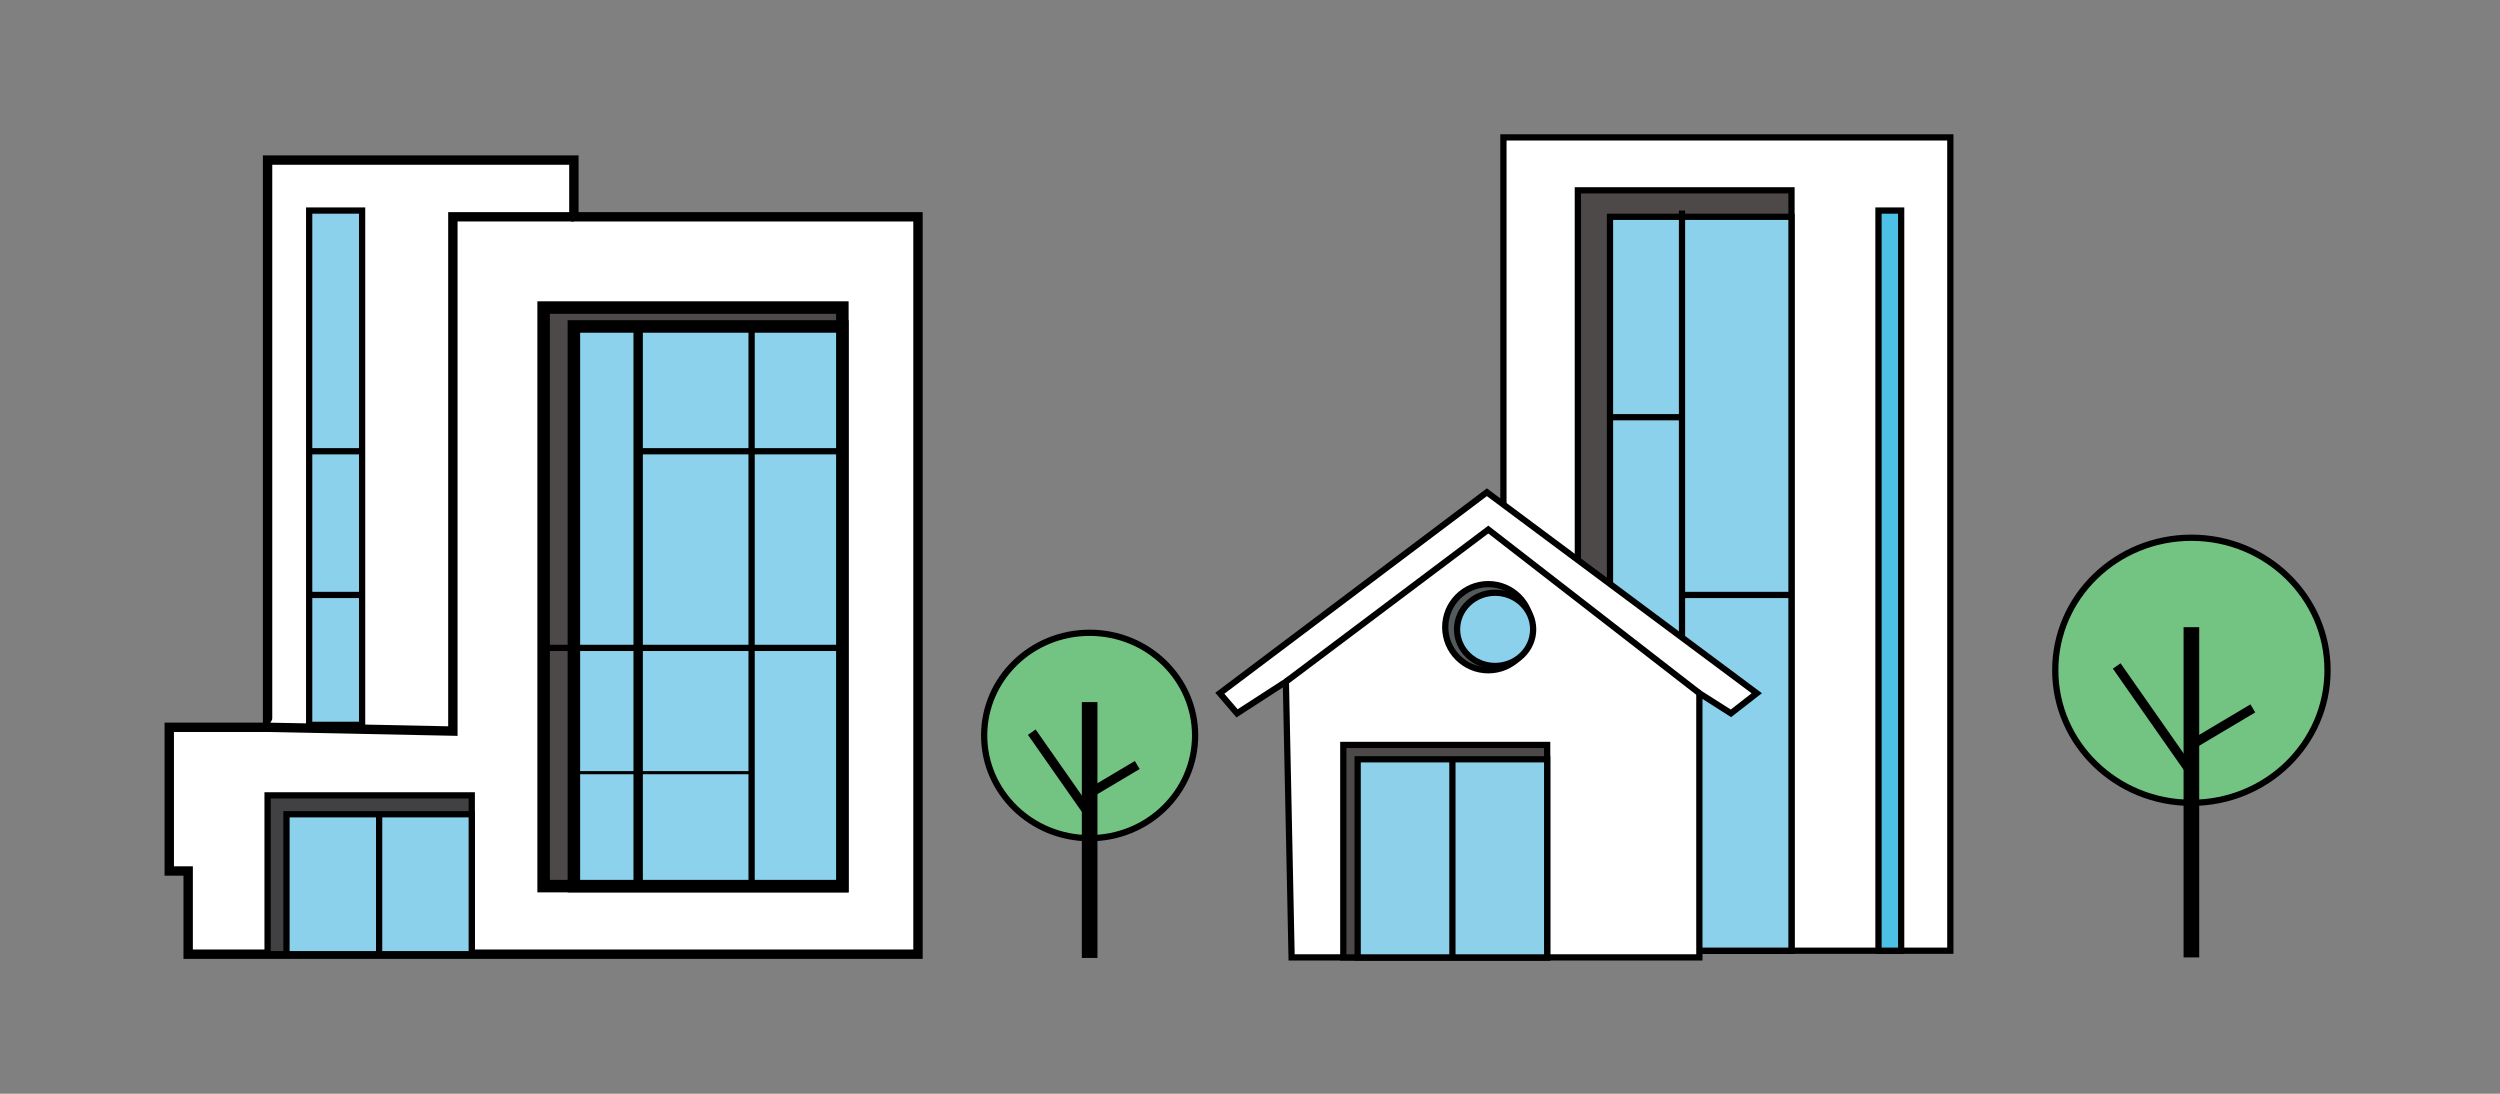 <?xml version="1.0" encoding="utf-8"?>
<!-- Generator: Adobe Illustrator 16.0.0, SVG Export Plug-In . SVG Version: 6.00 Build 0)  -->
<!DOCTYPE svg PUBLIC "-//W3C//DTD SVG 1.1//EN" "http://www.w3.org/Graphics/SVG/1.1/DTD/svg11.dtd">
<svg version="1.1" id="Layer_1" xmlns="http://www.w3.org/2000/svg" xmlns:xlink="http://www.w3.org/1999/xlink" x="0px" y="0px"
	 width="800px" height="350px" viewBox="0 0 800 350" enable-background="new 0 0 800 350" xml:space="preserve">
<rect x="0" y="0" width="800" height="350" fill="#808080" stroke="none"/>
<g>
	<polygon fill="#FFFFFF" stroke="#000000" stroke-width="3" stroke-miterlimit="10" points="293.757,69.377 183.641,69.377 
		183.641,51.226 85.625,51.226 85.625,232.736 54.164,232.736 54.164,278.719 60.214,278.719 60.214,305.34 293.757,305.34 	"/>
	<polyline fill="#FFFFFF" stroke="#000000" stroke-width="3" stroke-miterlimit="10" points="183.641,69.377 144.917,69.377 
		144.917,226.686 144.917,233.945 85.625,232.736 	"/>
	
		<rect x="173.96" y="98.418" fill="#4D4949" stroke="#000000" stroke-width="4" stroke-miterlimit="10" width="95.595" height="185.141"/>
	
		<rect x="183.641" y="104.469" fill="#8CD2ED" stroke="#000000" stroke-width="4" stroke-miterlimit="10" width="85.914" height="179.09"/>
	
		<line fill="#FFFFFF" stroke="#000000" stroke-width="2" stroke-miterlimit="10" x1="240.513" y1="104.469" x2="240.513" y2="283.559"/>
	
		<line fill="#FFFFFF" stroke="#000000" stroke-width="3" stroke-miterlimit="10" x1="204.211" y1="283.559" x2="204.211" y2="104.469"/>
	
		<line fill="#FFFFFF" stroke="#000000" stroke-width="2" stroke-miterlimit="10" x1="173.96" y1="207.324" x2="269.555" y2="207.324"/>
	<line fill="#FFFFFF" stroke="#000000" stroke-miterlimit="10" x1="183.641" y1="247.257" x2="240.513" y2="247.257"/>
	<line fill="#FFFFFF" stroke="#000000" stroke-width="2" stroke-miterlimit="10" x1="204.211" y1="144.4" x2="269.555" y2="144.4"/>
	
		<rect x="98.935" y="67.377" fill="#8CD1EC" stroke="#000000" stroke-width="2" stroke-miterlimit="10" width="16.941" height="164.568"/>
	<line fill="#8CD1EC" stroke="#000000" stroke-width="2" stroke-miterlimit="10" x1="98.935" y1="144.4" x2="115.876" y2="144.4"/>
	
		<line fill="#8CD1EC" stroke="#000000" stroke-width="2" stroke-miterlimit="10" x1="98.935" y1="190.384" x2="115.876" y2="190.384"/>
	
		<rect x="85.625" y="254.517" fill="#414042" stroke="#000000" stroke-width="2" stroke-miterlimit="10" width="65.342" height="50.823"/>
	
		<rect x="91.674" y="260.567" fill="#8CD1EC" stroke="#000000" stroke-width="2" stroke-miterlimit="10" width="59.293" height="44.772"/>
	
		<line fill="#8CD1EC" stroke="#000000" stroke-width="2" stroke-miterlimit="10" x1="121.321" y1="260.567" x2="121.321" y2="305.34"/>
</g>
<g>
	
		<rect x="481.096" y="43.965" fill="#FFFFFF" stroke="#000000" stroke-width="2" stroke-miterlimit="10" width="143.009" height="260.262"/>
	
		<rect x="504.912" y="60.905" fill="#4D4949" stroke="#000000" stroke-width="2" stroke-miterlimit="10" width="68.369" height="243.321"/>
	
		<rect x="515.198" y="69.377" fill="#8CD1EC" stroke="#000000" stroke-width="2" stroke-miterlimit="10" width="58.083" height="234.85"/>
	
		<line fill="#FFFFFF" stroke="#000000" stroke-width="2" stroke-miterlimit="10" x1="538.242" y1="67.377" x2="538.242" y2="304.227"/>
	
		<line fill="#FFFFFF" stroke="#000000" stroke-width="2" stroke-miterlimit="10" x1="515.198" y1="133.51" x2="538.242" y2="133.51"/>
	
		<line fill="#FFFFFF" stroke="#000000" stroke-width="2" stroke-miterlimit="10" x1="539.097" y1="190.384" x2="573.281" y2="190.384"/>
	<path fill="#FFFFFF" stroke="#000000" stroke-width="2" stroke-miterlimit="10" d="M515.198,254.517"/>
	
		<line fill="#FFFFFF" stroke="#000000" stroke-width="2" stroke-miterlimit="10" x1="515.198" y1="260.567" x2="538.242" y2="260.567"/>
	
		<rect x="601.113" y="67.377" fill="#4DC1E5" stroke="#000000" stroke-width="2" stroke-miterlimit="10" width="7.26" height="236.85"/>
	<polygon fill="#FFFFFF" stroke="#000000" stroke-width="2" stroke-miterlimit="10" points="475.799,157.517 390.344,221.837 
		395.857,228.27 411.479,218.162 413.315,306.374 543.795,306.374 543.795,221.837 553.902,228.27 562.172,221.837 	"/>
	<polyline fill="#FFFFFF" stroke="#000000" stroke-width="2" stroke-miterlimit="10" points="411.479,218.162 476.258,169.461 
		543.795,221.837 	"/>
	<circle fill="#535A5B" stroke="#000000" stroke-width="2" stroke-miterlimit="10" cx="476.258" cy="200.703" r="13.783"/>
	<path fill="#8CD1EC" stroke="#000000" stroke-width="2" stroke-miterlimit="10" d="M462.258,186.92"/>
	
		<ellipse fill="#8CD1EC" stroke="#000000" stroke-width="2" stroke-miterlimit="10" cx="478.435" cy="201.394" rx="12.175" ry="11.716"/>
	
		<rect x="429.855" y="238.377" fill="#4D4949" stroke="#000000" stroke-width="2" stroke-miterlimit="10" width="65.24" height="67.997"/>
	
		<rect x="434.449" y="242.972" fill="#8CD0EA" stroke="#000000" stroke-width="2" stroke-miterlimit="10" width="60.646" height="63.402"/>
	
		<line fill="#8CD0EA" stroke="#000000" stroke-width="2" stroke-miterlimit="10" x1="464.771" y1="242.972" x2="464.771" y2="306.374"/>
</g>
<g>
	
		<ellipse fill="#73C382" stroke="#000000" stroke-width="2" stroke-miterlimit="10" cx="701.246" cy="214.487" rx="43.563" ry="42.412"/>
	<polyline fill="#6D593B" stroke="#000000" stroke-width="5" stroke-miterlimit="10" points="701.246,306.374 701.246,238.378 
		701.246,231.944 701.246,226.685 701.246,200.703 	"/>
	
		<line fill="#6D593B" stroke="#000000" stroke-width="3" stroke-miterlimit="10" x1="720.91" y1="226.685" x2="701.246" y2="238.378"/>
	
		<line fill="#6D593B" stroke="#000000" stroke-width="3" stroke-miterlimit="10" x1="677.348" y1="213.109" x2="701.246" y2="247.257"/>
</g>
<g>
	
		<ellipse fill="#73C382" stroke="#000000" stroke-width="2" stroke-miterlimit="10" cx="348.684" cy="235.352" rx="33.75" ry="32.859"/>
	<polyline fill="#6D593B" stroke="#000000" stroke-width="5" stroke-miterlimit="10" points="348.684,306.541 348.684,253.861 
		348.684,248.877 348.684,244.802 348.684,224.673 	"/>
	
		<line fill="#6D593B" stroke="#000000" stroke-width="3" stroke-miterlimit="10" x1="363.918" y1="244.802" x2="348.684" y2="253.861"/>
	
		<line fill="#6D593B" stroke="#000000" stroke-width="3" stroke-miterlimit="10" x1="330.168" y1="234.284" x2="348.684" y2="260.74"/>
</g>
</svg>
